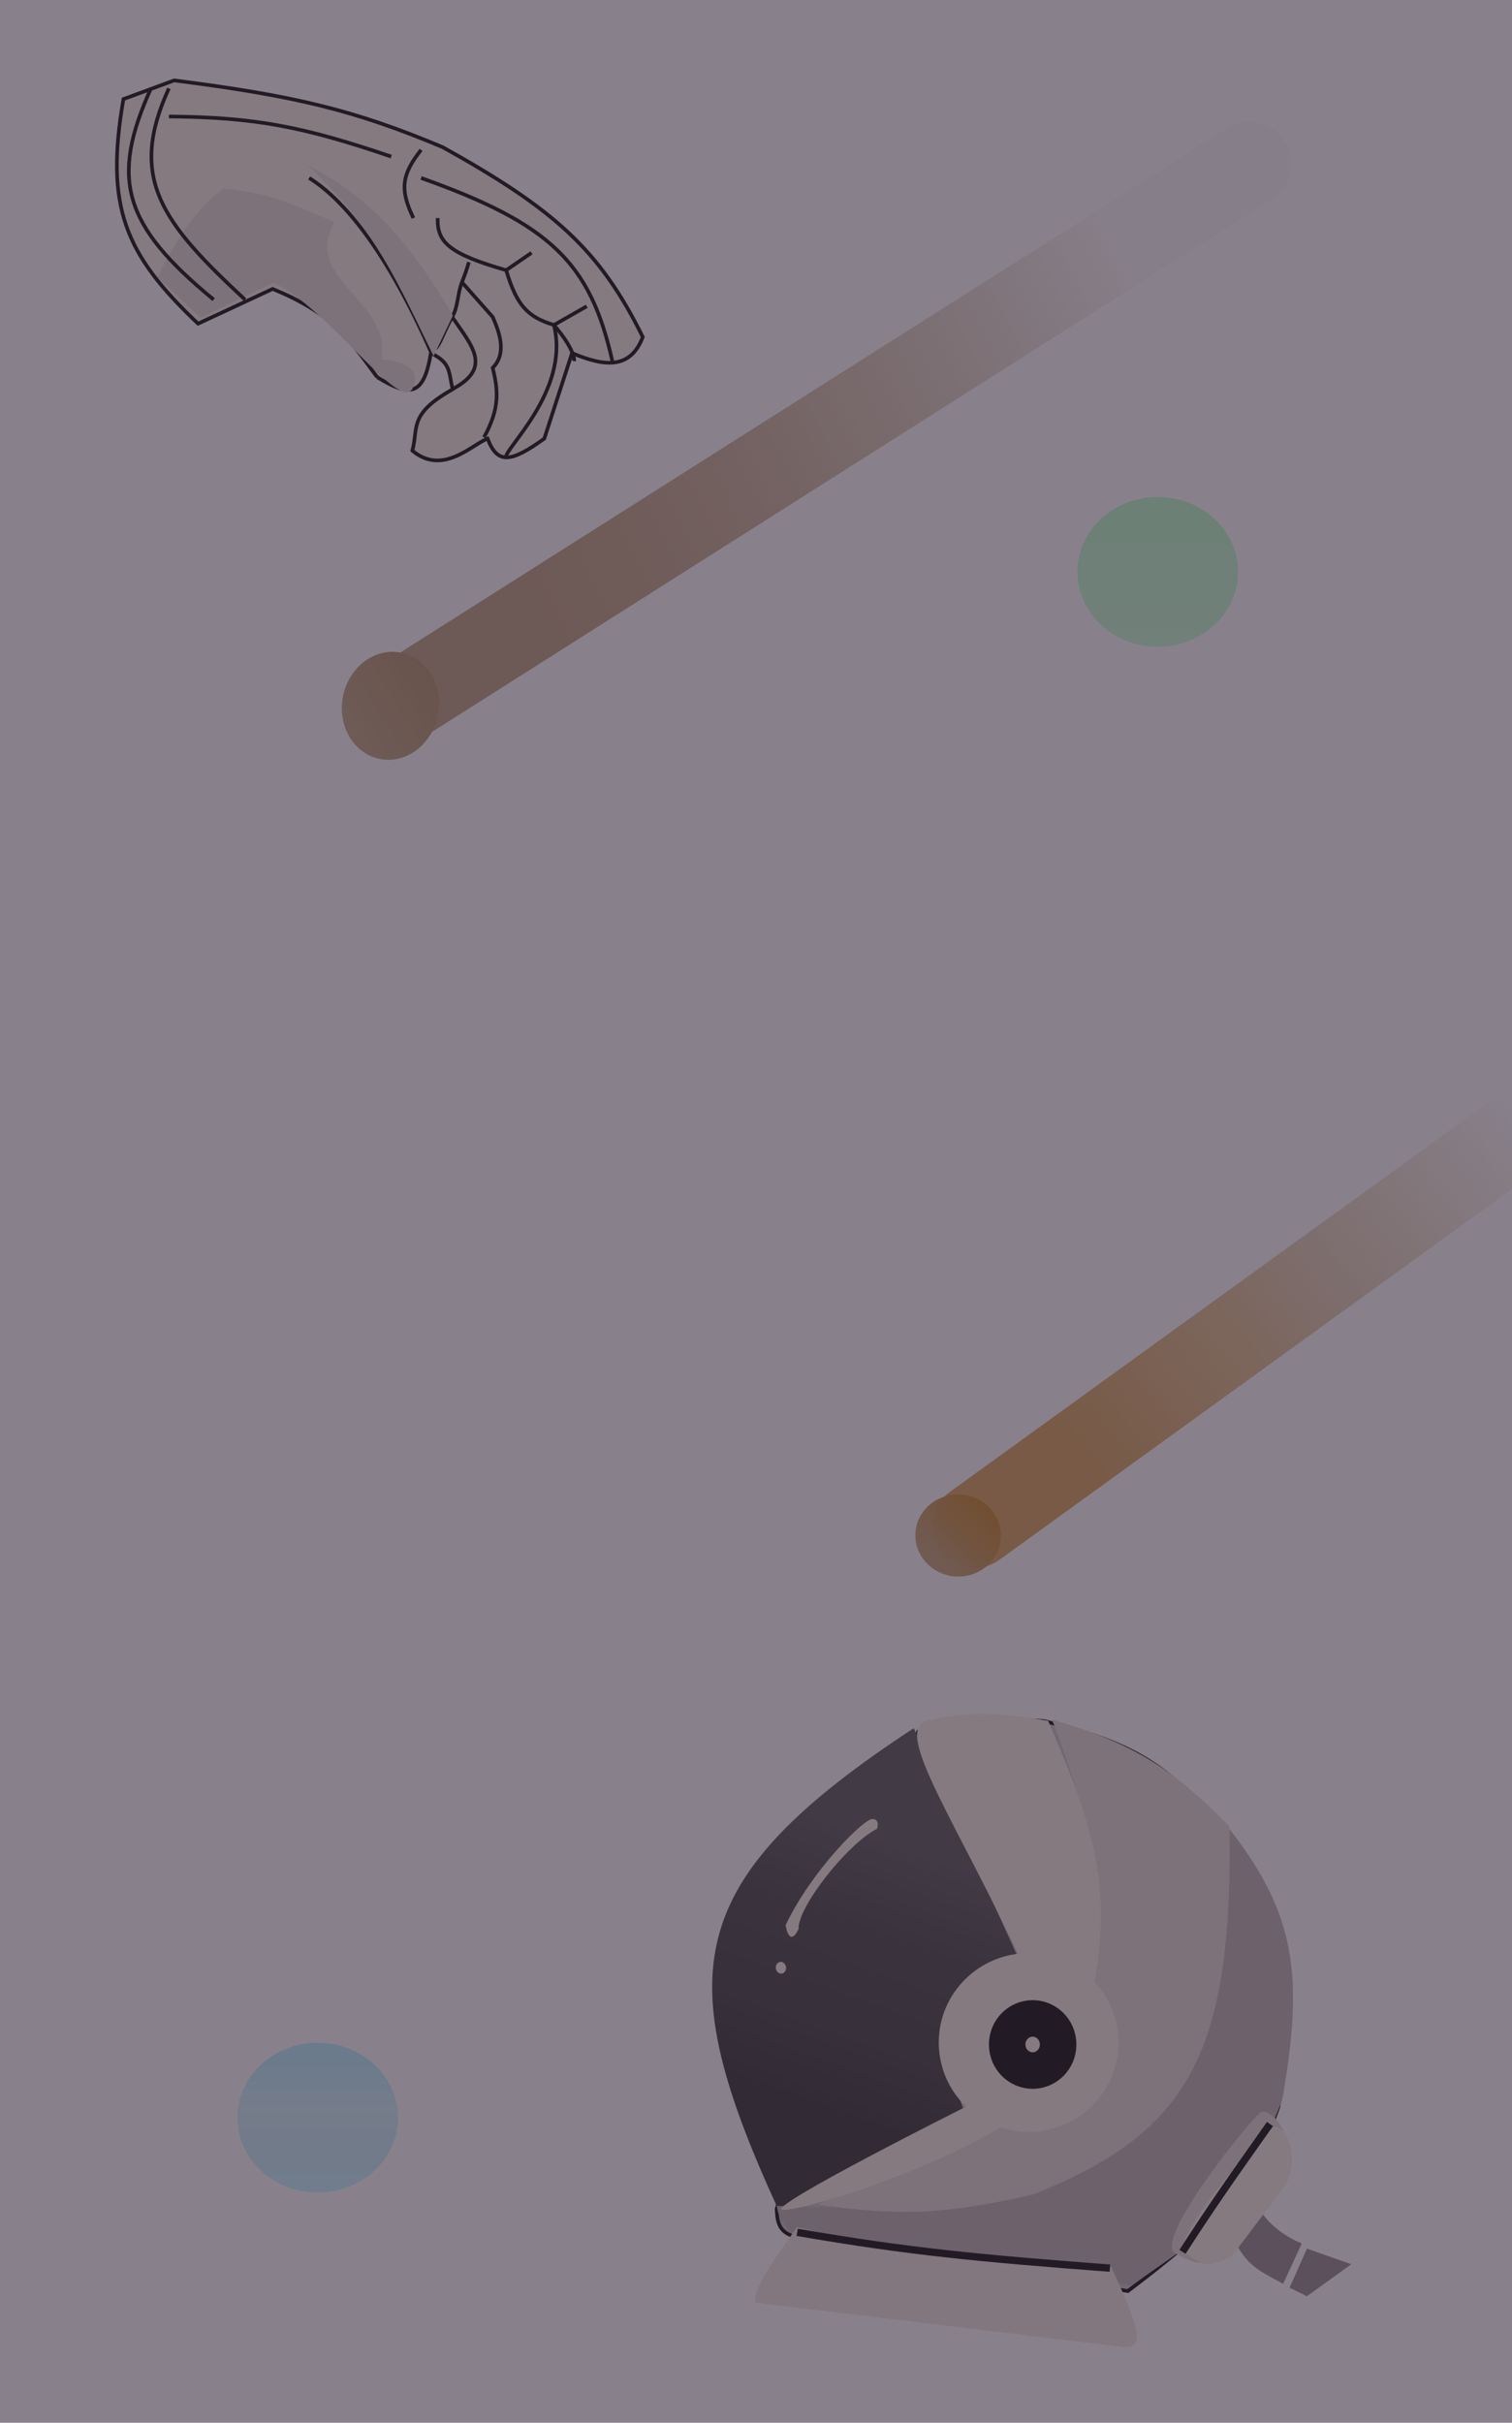 <svg width="414" height="663" viewBox="0 0 414 663" fill="none" xmlns="http://www.w3.org/2000/svg">
<g id="backMobile">
<g id="componetsBack">
<g id="Cometa-1">
<path id="Vector 27" d="M341.982 44.877L112.468 190.363" stroke="url(#paint0_linear)" stroke-width="23" stroke-miterlimit="1.049" stroke-linecap="round"/>
<ellipse id="Ellipse 11" cx="106.899" cy="193.147" rx="13.248" ry="14.835" transform="rotate(11.216 106.899 193.147)" fill="url(#paint1_linear)"/>
</g>
<g id="Capacete">
<g id="Group 3">
<path id="Vector 11" d="M339.009 614.984C342.215 620.526 345.735 621.877 351.335 624.978L356.442 613.913C356.442 613.913 348.833 611.252 344.82 604.454C339.082 608.199 339.578 610.724 339.009 614.984Z" fill="#8E8488"/>
<path id="Vector 12" d="M357.85 615.34L370 619.624L357.85 628.368L353.096 626.048L357.85 615.34Z" fill="#8E8488"/>
</g>
<path id="Vector 3" d="M251.407 473.836C264.887 469.07 272.443 470.141 285.92 470.981C309.07 476.666 320.402 482.517 335.223 501.677C353.071 522.599 356.186 539.923 350.014 576.631C341.874 599.545 331.62 609.803 308.811 626.958L218.303 612.324C214.24 611.124 212.783 609.628 212.668 604.472L251.407 473.836Z" fill="#C4C4C4" stroke="black"/>
<path id="Vector 2" d="M264.267 578.577L213.021 604.454C183.44 539.934 186.629 514.626 250.18 472.926L279.762 537.887C258.434 545.169 255.053 553.441 264.267 578.577Z" fill="url(#paint2_linear)"/>
<g id="Group 1">
<path id="Vector 6" d="M336.632 500.509C354.871 523.893 357.082 540.812 351.071 574.75C345.111 589.79 340.741 598.226 327.123 613.299L309.867 625.434L219.712 613.299C215.213 609.962 213.452 607.906 212.668 603.661C299.981 606.545 334.243 591.807 336.632 500.509Z" fill="#BCB2B0"/>
<path id="Vector 5" d="M288.033 470.527C309.718 476.911 320.413 483.225 336.632 499.795C337.607 562.274 325.232 583.616 283.102 600.449C259.036 606.057 246.132 606.455 223.938 603.305C303.147 568.875 314.323 538.884 288.033 470.527Z" fill="#E4DAD1"/>
<path id="Vector 4" d="M286.976 470.884C299.669 500.099 304.384 516.518 299.654 542.627C291.715 558.168 285.747 566.569 275.002 581.532C253.109 594.767 220.768 604.732 214.429 604.732C208.09 604.732 265.142 576.178 265.142 576.178L280.285 537.987C262.281 499.065 244.012 473.19 253.872 470.884C266.23 467.995 273.633 468.779 286.976 470.884Z" fill="#F7EDE1"/>
</g>
<g id="Group 2">
<ellipse id="Ellipse 1" cx="281.65" cy="558.946" rx="24.608" ry="24.45" fill="#F7EDE1"/>
<path id="Ellipse 2" d="M289.724 559.481C289.724 563.486 286.538 566.617 282.75 566.617C278.962 566.617 275.776 563.486 275.776 559.481C275.776 555.477 278.962 552.346 282.75 552.346C286.538 552.346 289.724 555.477 289.724 559.481Z" fill="#F7EDE1" stroke="black" stroke-width="10"/>
</g>
<path id="Vector 1" d="M218.215 609.451C210.047 621.041 205.903 627.116 206.946 630.153L307.666 642.289C314.016 642.833 311.353 635.527 304.144 620.159C269.605 620.02 250.844 617.463 218.215 609.451Z" fill="#F0E6DC"/>
<path id="Vector 7" d="M321.831 616.651C315.492 613.082 342.582 579.823 345.074 578.103C347.566 576.383 355.541 584.12 351.413 594.522L336.622 616.651C330.003 620.067 328.17 620.22 321.831 616.651Z" fill="#E4DAD1"/>
<path id="Vector 9" d="M324.809 616.839C319.017 613.2 346.13 583.645 348.559 582.172C350.987 580.699 356.539 588.292 352.148 597.755L337.151 617.583C330.756 620.424 330.601 620.479 324.809 616.839Z" fill="#F7EDE1"/>
<path id="Vector 8" d="M323.778 616.233C332.033 603.438 337.656 595.479 347.725 581.254" stroke="black" stroke-width="2"/>
<path id="Vector 10" d="M218.283 610.885C249.324 616.246 268.668 618.009 303.901 620.688" stroke="black" stroke-width="2"/>
<g id="Group 4">
<path id="Vector 13" d="M218.662 527.87C218.341 522.023 231.824 504.718 240.135 500.45C240.135 500.45 241.11 497.748 238.794 497.785C236.478 497.822 222.275 511.753 215.097 526.855C215.844 530.763 217.175 531.005 218.662 527.87Z" fill="#F7EDE1"/>
<ellipse id="Ellipse 3" rx="1.409" ry="1.606" transform="matrix(0.985 -0.17 0.166 0.986 213.834 538.478)" fill="#F7EDE1"/>
</g>
</g>
<g id="M&#195;&#163;o">
<g id="Vector 19">
<path d="M33.8 27.121L47.693 22C80.509 26.199 96.842 30.046 121.245 40.29C151.659 57.196 164.244 68.345 176 92.233C172.636 100.976 165.781 100.479 156.63 96.622L149.031 120.033C139.783 126.675 136.202 127.069 133.503 120.033C129.158 121.677 121.245 130.275 112.907 123.325C114.609 117.035 111.756 113.379 123.929 106.534C122.804 101.577 123.454 99.319 117.976 96.622C116.07 108.115 112.597 108.927 103.265 103.206L103.089 102.964C94.994 91.856 90.402 85.554 74.662 79.064L54.231 88.575C34.263 69.663 28.655 56.687 33.8 27.121Z" fill="#F7EDE1"/>
<path d="M103.265 103.206C112.597 108.927 116.07 108.115 117.976 96.622C123.454 99.319 122.804 101.577 123.929 106.534C111.756 113.379 114.609 117.035 112.907 123.325C121.245 130.275 129.158 121.677 133.503 120.033C136.202 127.069 139.783 126.675 149.031 120.033L156.63 96.622C165.781 100.479 172.636 100.976 176 92.233C164.244 68.345 151.659 57.196 121.245 40.29C96.842 30.046 80.509 26.199 47.693 22L33.8 27.121C28.655 56.687 34.263 69.663 54.231 88.575L74.662 79.064C90.402 85.554 94.994 91.856 103.089 102.964M103.265 103.206L103.089 102.964M103.265 103.206C103.206 103.125 103.147 103.045 103.089 102.964" stroke="black"/>
</g>
<path id="Vector 21" d="M43.062 75.786C49.548 63.41 53.423 57.734 61.087 51.594C75.721 52.955 80.504 56.478 91.575 60.713C88.126 67.555 89.101 71.513 95.078 78.751C103.791 88.138 105.434 92.291 104.431 98.352C104.431 98.352 116.356 98.69 113.051 106.117C109.746 113.544 90.54 84.843 74.909 77.326L54.924 86.919L43.062 75.786Z" fill="#E4DAD1"/>
<path id="Vector 20" d="M41.339 24.195C30.09 48.983 33.739 61.651 58.501 81.99M46.242 24.195C34.906 48.866 44.474 60.981 67.082 81.99M46.242 31.877C69.93 32.062 83.246 34.719 107.127 42.85M84.653 48.703C94.715 54.991 106.275 69.75 117.811 95.891M117.811 95.891C118.493 97.436 117.811 91.135 117.811 95.891ZM117.811 95.891C120.166 96.149 120.794 92.051 123.817 86.746M128.375 71.748C127.902 73.428 127.254 75.299 126.483 77.235M115.299 41.021C109.983 47.759 109.397 51.829 113.204 59.677M115.299 48.703C150.607 61.238 161.631 71.829 167.663 98.817M138.591 73.943L145.537 69.188M138.591 73.943C123.154 69.518 119.582 66.318 119.854 59.677M138.591 73.943C141.511 83.689 144.485 86.73 151.666 88.94M151.666 88.94L160.656 83.819M151.666 88.94C156.221 107.23 137.322 123.378 138.591 125.337M151.666 88.94C157.651 95.891 157.212 98.817 157.212 98.817M132.521 119.667C136.947 111.642 136.387 106.843 134.913 100.646C139.074 96.507 136.429 90.298 134.913 86.746L126.483 77.235M126.483 77.235C125.218 80.414 125.514 83.77 123.817 86.746M123.817 106.534C134.913 100.646 129.29 94.755 123.817 86.746" stroke="black"/>
<path id="Vector 23" d="M123.997 86.337C108.913 60.372 96.666 51.778 84.243 45.207C103.046 62.687 109.265 78.23 118.725 97.45L123.997 86.337Z" fill="#E4DAD1"/>
</g>
<g id="Planet-blue" filter="url(#filter0_dd)">
<ellipse cx="87" cy="571.5" rx="22" ry="20.5" fill="url(#paint3_linear)"/>
</g>
<ellipse id="Planet-green" cx="317" cy="156.5" rx="22" ry="20.5" fill="url(#paint4_linear)"/>
<g id="Cometa-2">
<path id="Vector 27_2" d="M448.763 286.066L266.852 417.571" stroke="url(#paint5_linear)" stroke-width="23" stroke-miterlimit="1.049" stroke-linecap="round"/>
<ellipse id="Ellipse 11_2" cx="262.342" cy="420.202" rx="11.708" ry="11.235" transform="rotate(3.339 262.342 420.202)" fill="url(#paint6_linear)"/>
</g>
</g>
<rect id="Rectangle 906" width="414" height="677" fill="#392D40" fill-opacity="0.6"/>
</g>
<defs>
<filter id="filter0_dd" x="61" y="551" width="52" height="49" filterUnits="userSpaceOnUse" color-interpolation-filters="sRGB">
<feFlood flood-opacity="0" result="BackgroundImageFix"/>
<feColorMatrix in="SourceAlpha" type="matrix" values="0 0 0 0 0 0 0 0 0 0 0 0 0 0 0 0 0 0 127 0"/>
<feOffset dy="4"/>
<feGaussianBlur stdDeviation="2"/>
<feColorMatrix type="matrix" values="0 0 0 0 0 0 0 0 0 0 0 0 0 0 0 0 0 0 0.25 0"/>
<feBlend mode="normal" in2="BackgroundImageFix" result="effect1_dropShadow"/>
<feColorMatrix in="SourceAlpha" type="matrix" values="0 0 0 0 0 0 0 0 0 0 0 0 0 0 0 0 0 0 127 0"/>
<feOffset dy="4"/>
<feGaussianBlur stdDeviation="2"/>
<feColorMatrix type="matrix" values="0 0 0 0 0 0 0 0 0 0 0 0 0 0 0 0 0 0 0.25 0"/>
<feBlend mode="normal" in2="effect1_dropShadow" result="effect2_dropShadow"/>
<feBlend mode="normal" in="SourceGraphic" in2="effect2_dropShadow" result="shape"/>
</filter>
<linearGradient id="paint0_linear" x1="133.418" y1="139.205" x2="325.279" y2="44.546" gradientUnits="userSpaceOnUse">
<stop stop-color="#B59167" stop-opacity="0.91"/>
<stop offset="0.309" stop-color="#AF885B" stop-opacity="0.67"/>
<stop offset="0.5" stop-color="#AF885B" stop-opacity="0.49"/>
<stop offset="0.708" stop-color="#AF885B" stop-opacity="0.26"/>
<stop offset="0.88" stop-color="#AF885B" stop-opacity="0.05"/>
</linearGradient>
<linearGradient id="paint1_linear" x1="84.567" y1="192.723" x2="124.343" y2="155.691" gradientUnits="userSpaceOnUse">
<stop stop-color="#C0A37A"/>
<stop offset="0.651" stop-color="#AF885B"/>
</linearGradient>
<linearGradient id="paint2_linear" x1="224.697" y1="579.788" x2="251.296" y2="505.981" gradientUnits="userSpaceOnUse">
<stop stop-color="#272727"/>
<stop offset="0.307" stop-color="#363636"/>
<stop offset="0.677" stop-color="#3D3D3D"/>
<stop offset="1" stop-color="#504F50"/>
</linearGradient>
<linearGradient id="paint3_linear" x1="87" y1="551" x2="87" y2="592" gradientUnits="userSpaceOnUse">
<stop offset="0.141" stop-color="#B8F0FC"/>
<stop offset="0.427" stop-color="#BAEDF9" stop-opacity="0.69"/>
<stop offset="0.734" stop-color="#AFE8F4" stop-opacity="0.71"/>
<stop offset="0.922" stop-color="#C1F4FF" stop-opacity="0.92"/>
</linearGradient>
<linearGradient id="paint4_linear" x1="317" y1="136" x2="317" y2="177" gradientUnits="userSpaceOnUse">
<stop offset="0.005" stop-color="#B8FCC6"/>
<stop offset="1" stop-color="#B8FCC6" stop-opacity="0.8"/>
</linearGradient>
<linearGradient id="paint5_linear" x1="278.595" y1="377.1" x2="417.584" y2="266.622" gradientUnits="userSpaceOnUse">
<stop stop-color="#CA7F19" stop-opacity="0.76"/>
<stop offset="0.309" stop-color="#C78121" stop-opacity="0.54"/>
<stop offset="0.5" stop-color="#BB8B49" stop-opacity="0.4"/>
<stop offset="0.708" stop-color="#C48F47" stop-opacity="0.19"/>
<stop offset="0.88" stop-color="#C48F47" stop-opacity="0"/>
</linearGradient>
<linearGradient id="paint6_linear" x1="242.606" y1="419.881" x2="272.702" y2="387.183" gradientUnits="userSpaceOnUse">
<stop stop-color="#C0A37A"/>
<stop offset="0.651" stop-color="#C97604" stop-opacity="0.9"/>
</linearGradient>
</defs>
</svg>
